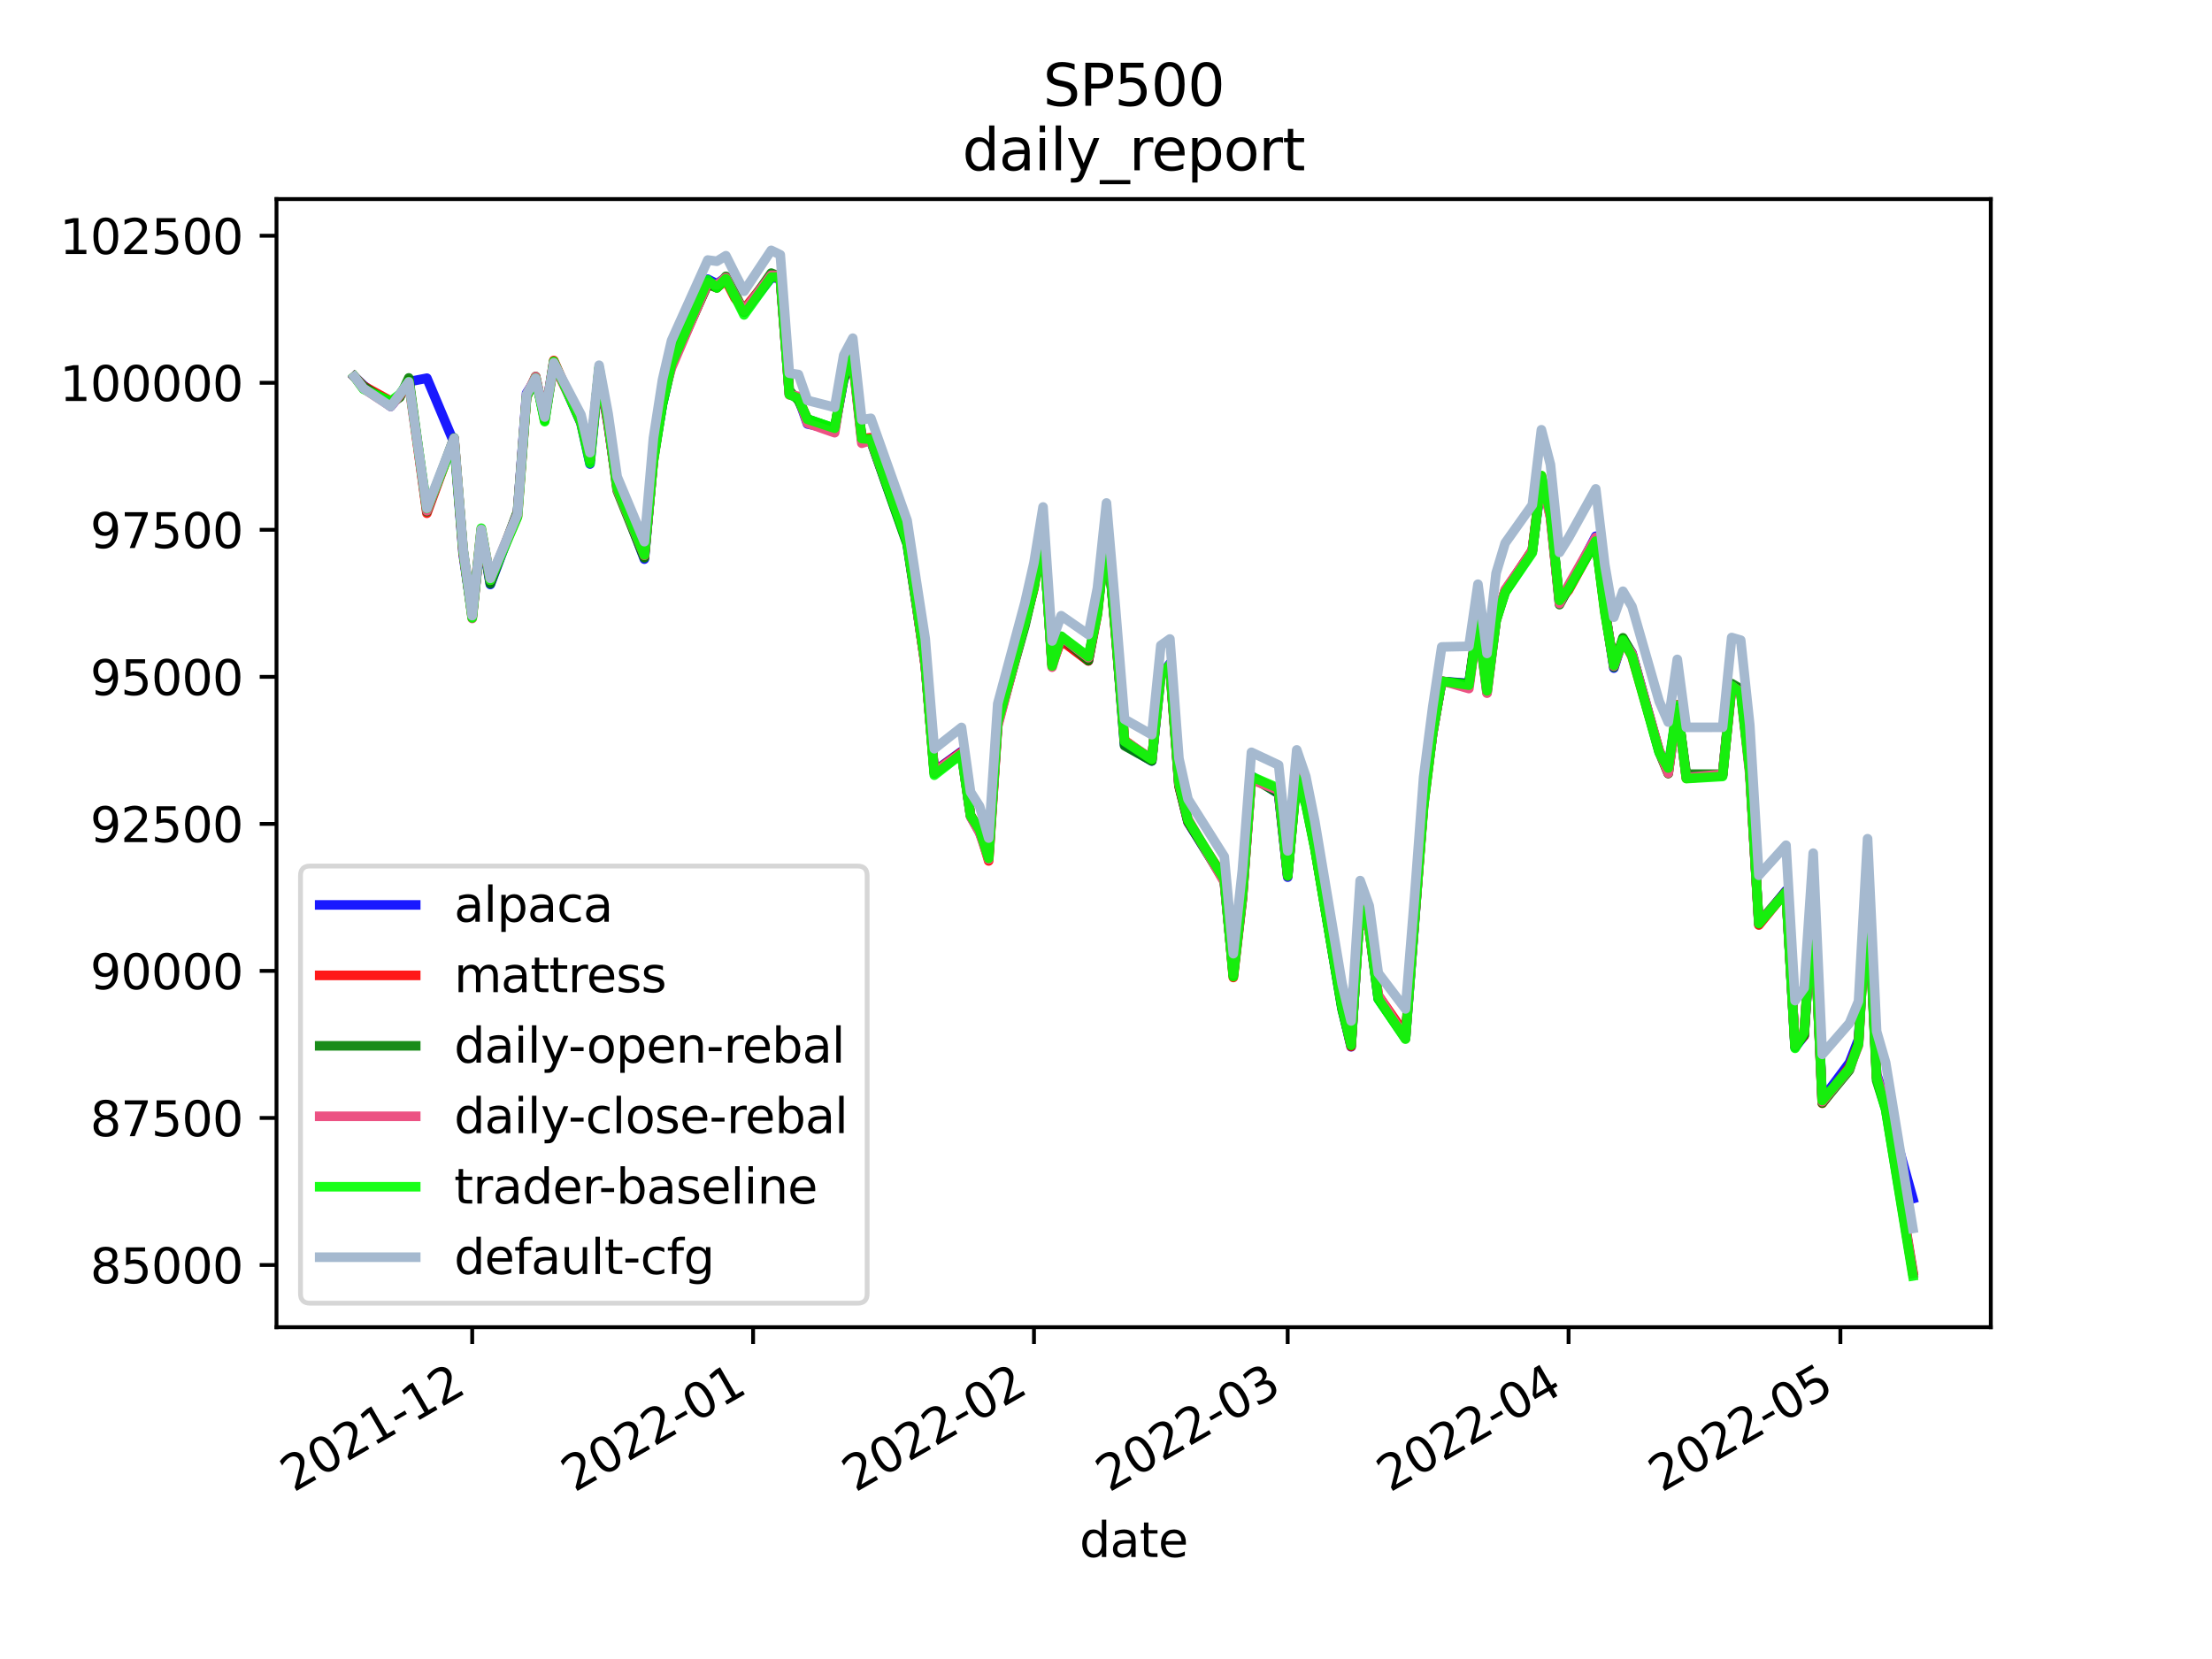 <?xml version="1.0" encoding="utf-8" standalone="no"?>
<!DOCTYPE svg PUBLIC "-//W3C//DTD SVG 1.1//EN"
  "http://www.w3.org/Graphics/SVG/1.1/DTD/svg11.dtd">
<svg height="345.6pt" version="1.1" viewBox="0 0 460.8 345.6" width="460.8pt" xmlns="http://www.w3.org/2000/svg" xmlns:xlink="http://www.w3.org/1999/xlink">
 <defs>
  <style type="text/css">*{stroke-linecap:butt;stroke-linejoin:round;}</style>
 </defs>
 <g id="figure_1">
  <g id="patch_1">
   <path d="M 0 345.6 
L 460.8 345.6 
L 460.8 0 
L 0 0 
z
" style="fill:#ffffff;"/>
  </g>
  <g id="axes_1">
   <g id="patch_2">
    <path d="M 57.6 276.48 
L 414.72 276.48 
L 414.72 41.472 
L 57.6 41.472 
z
" style="fill:#ffffff;"/>
   </g>
   <g id="matplotlib.axis_1">
    <g id="xtick_1">
     <g id="line2d_1">
      <defs>
       <path d="M 0 0 
L 0 3.5 
" id="mf5e40f531c" style="stroke:#000000;stroke-width:0.8;"/>
      </defs>
      <g>
       <use style="stroke:#000000;stroke-width:0.8;" x="98.371" xlink:href="#mf5e40f531c" y="276.48"/>
      </g>
     </g>
     <g id="text_1">
      <!-- 2021-12 -->
      <g transform="translate(61.146 310.952)rotate(-30)scale(0.1 -0.1)">
       <defs>
        <path d="M 1228 531 
L 3431 531 
L 3431 0 
L 469 0 
L 469 531 
Q 828 903 1448 1529 
Q 2069 2156 2228 2338 
Q 2531 2678 2651 2914 
Q 2772 3150 2772 3378 
Q 2772 3750 2511 3984 
Q 2250 4219 1831 4219 
Q 1534 4219 1204 4116 
Q 875 4013 500 3803 
L 500 4441 
Q 881 4594 1212 4672 
Q 1544 4750 1819 4750 
Q 2544 4750 2975 4387 
Q 3406 4025 3406 3419 
Q 3406 3131 3298 2873 
Q 3191 2616 2906 2266 
Q 2828 2175 2409 1742 
Q 1991 1309 1228 531 
z
" id="DejaVuSans-32" transform="scale(0.016)"/>
        <path d="M 2034 4250 
Q 1547 4250 1301 3770 
Q 1056 3291 1056 2328 
Q 1056 1369 1301 889 
Q 1547 409 2034 409 
Q 2525 409 2770 889 
Q 3016 1369 3016 2328 
Q 3016 3291 2770 3770 
Q 2525 4250 2034 4250 
z
M 2034 4750 
Q 2819 4750 3233 4129 
Q 3647 3509 3647 2328 
Q 3647 1150 3233 529 
Q 2819 -91 2034 -91 
Q 1250 -91 836 529 
Q 422 1150 422 2328 
Q 422 3509 836 4129 
Q 1250 4750 2034 4750 
z
" id="DejaVuSans-30" transform="scale(0.016)"/>
        <path d="M 794 531 
L 1825 531 
L 1825 4091 
L 703 3866 
L 703 4441 
L 1819 4666 
L 2450 4666 
L 2450 531 
L 3481 531 
L 3481 0 
L 794 0 
L 794 531 
z
" id="DejaVuSans-31" transform="scale(0.016)"/>
        <path d="M 313 2009 
L 1997 2009 
L 1997 1497 
L 313 1497 
L 313 2009 
z
" id="DejaVuSans-2d" transform="scale(0.016)"/>
       </defs>
       <use xlink:href="#DejaVuSans-32"/>
       <use x="63.623" xlink:href="#DejaVuSans-30"/>
       <use x="127.246" xlink:href="#DejaVuSans-32"/>
       <use x="190.869" xlink:href="#DejaVuSans-31"/>
       <use x="254.492" xlink:href="#DejaVuSans-2d"/>
       <use x="290.576" xlink:href="#DejaVuSans-31"/>
       <use x="354.199" xlink:href="#DejaVuSans-32"/>
      </g>
     </g>
    </g>
    <g id="xtick_2">
     <g id="line2d_2">
      <g>
       <use style="stroke:#000000;stroke-width:0.8;" x="156.884" xlink:href="#mf5e40f531c" y="276.48"/>
      </g>
     </g>
     <g id="text_2">
      <!-- 2022-01 -->
      <g transform="translate(119.659 310.952)rotate(-30)scale(0.1 -0.1)">
       <use xlink:href="#DejaVuSans-32"/>
       <use x="63.623" xlink:href="#DejaVuSans-30"/>
       <use x="127.246" xlink:href="#DejaVuSans-32"/>
       <use x="190.869" xlink:href="#DejaVuSans-32"/>
       <use x="254.492" xlink:href="#DejaVuSans-2d"/>
       <use x="290.576" xlink:href="#DejaVuSans-30"/>
       <use x="354.199" xlink:href="#DejaVuSans-31"/>
      </g>
     </g>
    </g>
    <g id="xtick_3">
     <g id="line2d_3">
      <g>
       <use style="stroke:#000000;stroke-width:0.8;" x="215.397" xlink:href="#mf5e40f531c" y="276.48"/>
      </g>
     </g>
     <g id="text_3">
      <!-- 2022-02 -->
      <g transform="translate(178.172 310.952)rotate(-30)scale(0.1 -0.1)">
       <use xlink:href="#DejaVuSans-32"/>
       <use x="63.623" xlink:href="#DejaVuSans-30"/>
       <use x="127.246" xlink:href="#DejaVuSans-32"/>
       <use x="190.869" xlink:href="#DejaVuSans-32"/>
       <use x="254.492" xlink:href="#DejaVuSans-2d"/>
       <use x="290.576" xlink:href="#DejaVuSans-30"/>
       <use x="354.199" xlink:href="#DejaVuSans-32"/>
      </g>
     </g>
    </g>
    <g id="xtick_4">
     <g id="line2d_4">
      <g>
       <use style="stroke:#000000;stroke-width:0.8;" x="268.248" xlink:href="#mf5e40f531c" y="276.48"/>
      </g>
     </g>
     <g id="text_4">
      <!-- 2022-03 -->
      <g transform="translate(231.023 310.952)rotate(-30)scale(0.1 -0.1)">
       <defs>
        <path d="M 2597 2516 
Q 3050 2419 3304 2112 
Q 3559 1806 3559 1356 
Q 3559 666 3084 287 
Q 2609 -91 1734 -91 
Q 1441 -91 1130 -33 
Q 819 25 488 141 
L 488 750 
Q 750 597 1062 519 
Q 1375 441 1716 441 
Q 2309 441 2620 675 
Q 2931 909 2931 1356 
Q 2931 1769 2642 2001 
Q 2353 2234 1838 2234 
L 1294 2234 
L 1294 2753 
L 1863 2753 
Q 2328 2753 2575 2939 
Q 2822 3125 2822 3475 
Q 2822 3834 2567 4026 
Q 2313 4219 1838 4219 
Q 1578 4219 1281 4162 
Q 984 4106 628 3988 
L 628 4550 
Q 988 4650 1302 4700 
Q 1616 4750 1894 4750 
Q 2613 4750 3031 4423 
Q 3450 4097 3450 3541 
Q 3450 3153 3228 2886 
Q 3006 2619 2597 2516 
z
" id="DejaVuSans-33" transform="scale(0.016)"/>
       </defs>
       <use xlink:href="#DejaVuSans-32"/>
       <use x="63.623" xlink:href="#DejaVuSans-30"/>
       <use x="127.246" xlink:href="#DejaVuSans-32"/>
       <use x="190.869" xlink:href="#DejaVuSans-32"/>
       <use x="254.492" xlink:href="#DejaVuSans-2d"/>
       <use x="290.576" xlink:href="#DejaVuSans-30"/>
       <use x="354.199" xlink:href="#DejaVuSans-33"/>
      </g>
     </g>
    </g>
    <g id="xtick_5">
     <g id="line2d_5">
      <g>
       <use style="stroke:#000000;stroke-width:0.8;" x="326.761" xlink:href="#mf5e40f531c" y="276.48"/>
      </g>
     </g>
     <g id="text_5">
      <!-- 2022-04 -->
      <g transform="translate(289.536 310.952)rotate(-30)scale(0.1 -0.1)">
       <defs>
        <path d="M 2419 4116 
L 825 1625 
L 2419 1625 
L 2419 4116 
z
M 2253 4666 
L 3047 4666 
L 3047 1625 
L 3713 1625 
L 3713 1100 
L 3047 1100 
L 3047 0 
L 2419 0 
L 2419 1100 
L 313 1100 
L 313 1709 
L 2253 4666 
z
" id="DejaVuSans-34" transform="scale(0.016)"/>
       </defs>
       <use xlink:href="#DejaVuSans-32"/>
       <use x="63.623" xlink:href="#DejaVuSans-30"/>
       <use x="127.246" xlink:href="#DejaVuSans-32"/>
       <use x="190.869" xlink:href="#DejaVuSans-32"/>
       <use x="254.492" xlink:href="#DejaVuSans-2d"/>
       <use x="290.576" xlink:href="#DejaVuSans-30"/>
       <use x="354.199" xlink:href="#DejaVuSans-34"/>
      </g>
     </g>
    </g>
    <g id="xtick_6">
     <g id="line2d_6">
      <g>
       <use style="stroke:#000000;stroke-width:0.8;" x="383.387" xlink:href="#mf5e40f531c" y="276.48"/>
      </g>
     </g>
     <g id="text_6">
      <!-- 2022-05 -->
      <g transform="translate(346.162 310.952)rotate(-30)scale(0.1 -0.1)">
       <defs>
        <path d="M 691 4666 
L 3169 4666 
L 3169 4134 
L 1269 4134 
L 1269 2991 
Q 1406 3038 1543 3061 
Q 1681 3084 1819 3084 
Q 2600 3084 3056 2656 
Q 3513 2228 3513 1497 
Q 3513 744 3044 326 
Q 2575 -91 1722 -91 
Q 1428 -91 1123 -41 
Q 819 9 494 109 
L 494 744 
Q 775 591 1075 516 
Q 1375 441 1709 441 
Q 2250 441 2565 725 
Q 2881 1009 2881 1497 
Q 2881 1984 2565 2268 
Q 2250 2553 1709 2553 
Q 1456 2553 1204 2497 
Q 953 2441 691 2322 
L 691 4666 
z
" id="DejaVuSans-35" transform="scale(0.016)"/>
       </defs>
       <use xlink:href="#DejaVuSans-32"/>
       <use x="63.623" xlink:href="#DejaVuSans-30"/>
       <use x="127.246" xlink:href="#DejaVuSans-32"/>
       <use x="190.869" xlink:href="#DejaVuSans-32"/>
       <use x="254.492" xlink:href="#DejaVuSans-2d"/>
       <use x="290.576" xlink:href="#DejaVuSans-30"/>
       <use x="354.199" xlink:href="#DejaVuSans-35"/>
      </g>
     </g>
    </g>
    <g id="text_7">
     <!-- date -->
     <g transform="translate(224.885 324.351)scale(0.1 -0.1)">
      <defs>
       <path d="M 2906 2969 
L 2906 4863 
L 3481 4863 
L 3481 0 
L 2906 0 
L 2906 525 
Q 2725 213 2448 61 
Q 2172 -91 1784 -91 
Q 1150 -91 751 415 
Q 353 922 353 1747 
Q 353 2572 751 3078 
Q 1150 3584 1784 3584 
Q 2172 3584 2448 3432 
Q 2725 3281 2906 2969 
z
M 947 1747 
Q 947 1113 1208 752 
Q 1469 391 1925 391 
Q 2381 391 2643 752 
Q 2906 1113 2906 1747 
Q 2906 2381 2643 2742 
Q 2381 3103 1925 3103 
Q 1469 3103 1208 2742 
Q 947 2381 947 1747 
z
" id="DejaVuSans-64" transform="scale(0.016)"/>
       <path d="M 2194 1759 
Q 1497 1759 1228 1600 
Q 959 1441 959 1056 
Q 959 750 1161 570 
Q 1363 391 1709 391 
Q 2188 391 2477 730 
Q 2766 1069 2766 1631 
L 2766 1759 
L 2194 1759 
z
M 3341 1997 
L 3341 0 
L 2766 0 
L 2766 531 
Q 2569 213 2275 61 
Q 1981 -91 1556 -91 
Q 1019 -91 701 211 
Q 384 513 384 1019 
Q 384 1609 779 1909 
Q 1175 2209 1959 2209 
L 2766 2209 
L 2766 2266 
Q 2766 2663 2505 2880 
Q 2244 3097 1772 3097 
Q 1472 3097 1187 3025 
Q 903 2953 641 2809 
L 641 3341 
Q 956 3463 1253 3523 
Q 1550 3584 1831 3584 
Q 2591 3584 2966 3190 
Q 3341 2797 3341 1997 
z
" id="DejaVuSans-61" transform="scale(0.016)"/>
       <path d="M 1172 4494 
L 1172 3500 
L 2356 3500 
L 2356 3053 
L 1172 3053 
L 1172 1153 
Q 1172 725 1289 603 
Q 1406 481 1766 481 
L 2356 481 
L 2356 0 
L 1766 0 
Q 1100 0 847 248 
Q 594 497 594 1153 
L 594 3053 
L 172 3053 
L 172 3500 
L 594 3500 
L 594 4494 
L 1172 4494 
z
" id="DejaVuSans-74" transform="scale(0.016)"/>
       <path d="M 3597 1894 
L 3597 1613 
L 953 1613 
Q 991 1019 1311 708 
Q 1631 397 2203 397 
Q 2534 397 2845 478 
Q 3156 559 3463 722 
L 3463 178 
Q 3153 47 2828 -22 
Q 2503 -91 2169 -91 
Q 1331 -91 842 396 
Q 353 884 353 1716 
Q 353 2575 817 3079 
Q 1281 3584 2069 3584 
Q 2775 3584 3186 3129 
Q 3597 2675 3597 1894 
z
M 3022 2063 
Q 3016 2534 2758 2815 
Q 2500 3097 2075 3097 
Q 1594 3097 1305 2825 
Q 1016 2553 972 2059 
L 3022 2063 
z
" id="DejaVuSans-65" transform="scale(0.016)"/>
      </defs>
      <use xlink:href="#DejaVuSans-64"/>
      <use x="63.477" xlink:href="#DejaVuSans-61"/>
      <use x="124.756" xlink:href="#DejaVuSans-74"/>
      <use x="163.965" xlink:href="#DejaVuSans-65"/>
     </g>
    </g>
   </g>
   <g id="matplotlib.axis_2">
    <g id="ytick_1">
     <g id="line2d_7">
      <defs>
       <path d="M 0 0 
L -3.5 0 
" id="m52c54b0ad9" style="stroke:#000000;stroke-width:0.8;"/>
      </defs>
      <g>
       <use style="stroke:#000000;stroke-width:0.8;" x="57.6" xlink:href="#m52c54b0ad9" y="263.52"/>
      </g>
     </g>
     <g id="text_8">
      <!-- 85000 -->
      <g transform="translate(18.788 267.319)scale(0.1 -0.1)">
       <defs>
        <path d="M 2034 2216 
Q 1584 2216 1326 1975 
Q 1069 1734 1069 1313 
Q 1069 891 1326 650 
Q 1584 409 2034 409 
Q 2484 409 2743 651 
Q 3003 894 3003 1313 
Q 3003 1734 2745 1975 
Q 2488 2216 2034 2216 
z
M 1403 2484 
Q 997 2584 770 2862 
Q 544 3141 544 3541 
Q 544 4100 942 4425 
Q 1341 4750 2034 4750 
Q 2731 4750 3128 4425 
Q 3525 4100 3525 3541 
Q 3525 3141 3298 2862 
Q 3072 2584 2669 2484 
Q 3125 2378 3379 2068 
Q 3634 1759 3634 1313 
Q 3634 634 3220 271 
Q 2806 -91 2034 -91 
Q 1263 -91 848 271 
Q 434 634 434 1313 
Q 434 1759 690 2068 
Q 947 2378 1403 2484 
z
M 1172 3481 
Q 1172 3119 1398 2916 
Q 1625 2713 2034 2713 
Q 2441 2713 2670 2916 
Q 2900 3119 2900 3481 
Q 2900 3844 2670 4047 
Q 2441 4250 2034 4250 
Q 1625 4250 1398 4047 
Q 1172 3844 1172 3481 
z
" id="DejaVuSans-38" transform="scale(0.016)"/>
       </defs>
       <use xlink:href="#DejaVuSans-38"/>
       <use x="63.623" xlink:href="#DejaVuSans-35"/>
       <use x="127.246" xlink:href="#DejaVuSans-30"/>
       <use x="190.869" xlink:href="#DejaVuSans-30"/>
       <use x="254.492" xlink:href="#DejaVuSans-30"/>
      </g>
     </g>
    </g>
    <g id="ytick_2">
     <g id="line2d_8">
      <g>
       <use style="stroke:#000000;stroke-width:0.8;" x="57.6" xlink:href="#m52c54b0ad9" y="232.89"/>
      </g>
     </g>
     <g id="text_9">
      <!-- 87500 -->
      <g transform="translate(18.788 236.689)scale(0.1 -0.1)">
       <defs>
        <path d="M 525 4666 
L 3525 4666 
L 3525 4397 
L 1831 0 
L 1172 0 
L 2766 4134 
L 525 4134 
L 525 4666 
z
" id="DejaVuSans-37" transform="scale(0.016)"/>
       </defs>
       <use xlink:href="#DejaVuSans-38"/>
       <use x="63.623" xlink:href="#DejaVuSans-37"/>
       <use x="127.246" xlink:href="#DejaVuSans-35"/>
       <use x="190.869" xlink:href="#DejaVuSans-30"/>
       <use x="254.492" xlink:href="#DejaVuSans-30"/>
      </g>
     </g>
    </g>
    <g id="ytick_3">
     <g id="line2d_9">
      <g>
       <use style="stroke:#000000;stroke-width:0.8;" x="57.6" xlink:href="#m52c54b0ad9" y="202.259"/>
      </g>
     </g>
     <g id="text_10">
      <!-- 90000 -->
      <g transform="translate(18.788 206.059)scale(0.1 -0.1)">
       <defs>
        <path d="M 703 97 
L 703 672 
Q 941 559 1184 500 
Q 1428 441 1663 441 
Q 2288 441 2617 861 
Q 2947 1281 2994 2138 
Q 2813 1869 2534 1725 
Q 2256 1581 1919 1581 
Q 1219 1581 811 2004 
Q 403 2428 403 3163 
Q 403 3881 828 4315 
Q 1253 4750 1959 4750 
Q 2769 4750 3195 4129 
Q 3622 3509 3622 2328 
Q 3622 1225 3098 567 
Q 2575 -91 1691 -91 
Q 1453 -91 1209 -44 
Q 966 3 703 97 
z
M 1959 2075 
Q 2384 2075 2632 2365 
Q 2881 2656 2881 3163 
Q 2881 3666 2632 3958 
Q 2384 4250 1959 4250 
Q 1534 4250 1286 3958 
Q 1038 3666 1038 3163 
Q 1038 2656 1286 2365 
Q 1534 2075 1959 2075 
z
" id="DejaVuSans-39" transform="scale(0.016)"/>
       </defs>
       <use xlink:href="#DejaVuSans-39"/>
       <use x="63.623" xlink:href="#DejaVuSans-30"/>
       <use x="127.246" xlink:href="#DejaVuSans-30"/>
       <use x="190.869" xlink:href="#DejaVuSans-30"/>
       <use x="254.492" xlink:href="#DejaVuSans-30"/>
      </g>
     </g>
    </g>
    <g id="ytick_4">
     <g id="line2d_10">
      <g>
       <use style="stroke:#000000;stroke-width:0.8;" x="57.6" xlink:href="#m52c54b0ad9" y="171.629"/>
      </g>
     </g>
     <g id="text_11">
      <!-- 92500 -->
      <g transform="translate(18.788 175.428)scale(0.1 -0.1)">
       <use xlink:href="#DejaVuSans-39"/>
       <use x="63.623" xlink:href="#DejaVuSans-32"/>
       <use x="127.246" xlink:href="#DejaVuSans-35"/>
       <use x="190.869" xlink:href="#DejaVuSans-30"/>
       <use x="254.492" xlink:href="#DejaVuSans-30"/>
      </g>
     </g>
    </g>
    <g id="ytick_5">
     <g id="line2d_11">
      <g>
       <use style="stroke:#000000;stroke-width:0.8;" x="57.6" xlink:href="#m52c54b0ad9" y="140.999"/>
      </g>
     </g>
     <g id="text_12">
      <!-- 95000 -->
      <g transform="translate(18.788 144.798)scale(0.1 -0.1)">
       <use xlink:href="#DejaVuSans-39"/>
       <use x="63.623" xlink:href="#DejaVuSans-35"/>
       <use x="127.246" xlink:href="#DejaVuSans-30"/>
       <use x="190.869" xlink:href="#DejaVuSans-30"/>
       <use x="254.492" xlink:href="#DejaVuSans-30"/>
      </g>
     </g>
    </g>
    <g id="ytick_6">
     <g id="line2d_12">
      <g>
       <use style="stroke:#000000;stroke-width:0.8;" x="57.6" xlink:href="#m52c54b0ad9" y="110.368"/>
      </g>
     </g>
     <g id="text_13">
      <!-- 97500 -->
      <g transform="translate(18.788 114.167)scale(0.1 -0.1)">
       <use xlink:href="#DejaVuSans-39"/>
       <use x="63.623" xlink:href="#DejaVuSans-37"/>
       <use x="127.246" xlink:href="#DejaVuSans-35"/>
       <use x="190.869" xlink:href="#DejaVuSans-30"/>
       <use x="254.492" xlink:href="#DejaVuSans-30"/>
      </g>
     </g>
    </g>
    <g id="ytick_7">
     <g id="line2d_13">
      <g>
       <use style="stroke:#000000;stroke-width:0.8;" x="57.6" xlink:href="#m52c54b0ad9" y="79.738"/>
      </g>
     </g>
     <g id="text_14">
      <!-- 100000 -->
      <g transform="translate(12.425 83.537)scale(0.1 -0.1)">
       <use xlink:href="#DejaVuSans-31"/>
       <use x="63.623" xlink:href="#DejaVuSans-30"/>
       <use x="127.246" xlink:href="#DejaVuSans-30"/>
       <use x="190.869" xlink:href="#DejaVuSans-30"/>
       <use x="254.492" xlink:href="#DejaVuSans-30"/>
       <use x="318.115" xlink:href="#DejaVuSans-30"/>
      </g>
     </g>
    </g>
    <g id="ytick_8">
     <g id="line2d_14">
      <g>
       <use style="stroke:#000000;stroke-width:0.8;" x="57.6" xlink:href="#m52c54b0ad9" y="49.107"/>
      </g>
     </g>
     <g id="text_15">
      <!-- 102500 -->
      <g transform="translate(12.425 52.907)scale(0.1 -0.1)">
       <use xlink:href="#DejaVuSans-31"/>
       <use x="63.623" xlink:href="#DejaVuSans-30"/>
       <use x="127.246" xlink:href="#DejaVuSans-32"/>
       <use x="190.869" xlink:href="#DejaVuSans-35"/>
       <use x="254.492" xlink:href="#DejaVuSans-30"/>
       <use x="318.115" xlink:href="#DejaVuSans-30"/>
      </g>
     </g>
    </g>
   </g>
   <g id="line2d_15">
    <path clip-path="url(#p570ea734fb)" d="M 73.833 78.472 
L 75.72 80.273 
L 81.383 84.662 
L 83.27 82.343 
L 85.158 79.514 
L 88.933 78.784 
L 94.596 92.255 
L 96.483 115.437 
L 98.371 128.313 
L 100.258 111.018 
L 102.146 121.752 
L 107.808 106.754 
L 109.696 81.926 
L 111.583 78.958 
L 113.471 86.983 
L 115.358 75.339 
L 121.021 88.122 
L 122.908 96.657 
L 124.796 77.346 
L 126.683 88.468 
L 128.571 101.45 
L 134.234 116.478 
L 136.121 95.667 
L 138.009 84.151 
L 139.896 75.854 
L 147.446 58.161 
L 149.334 59.127 
L 151.221 57.794 
L 153.109 61.636 
L 154.996 64.997 
L 160.659 57.868 
L 162.546 57.951 
L 164.434 82.08 
L 166.322 82.947 
L 168.209 88.312 
L 173.872 89.49 
L 175.759 78.951 
L 177.647 74.374 
L 179.534 91.528 
L 181.422 91.832 
L 188.972 113.095 
L 190.859 125.575 
L 192.747 138.436 
L 194.634 160.649 
L 200.297 156.553 
L 202.185 169.999 
L 204.072 173.371 
L 205.96 178.233 
L 207.847 150.565 
L 213.51 129.884 
L 215.397 121.973 
L 217.285 111.085 
L 219.172 138.364 
L 221.06 133.097 
L 226.722 137.637 
L 228.61 127.148 
L 230.497 110.767 
L 232.385 131.461 
L 234.272 155.18 
L 239.935 158.525 
L 241.823 140.806 
L 243.71 138.23 
L 245.598 163.429 
L 247.485 171.311 
L 255.035 183.319 
L 256.923 202.866 
L 258.81 186.351 
L 260.698 161.651 
L 266.36 165.347 
L 268.248 182.726 
L 270.135 160.976 
L 272.023 166.588 
L 273.911 176.414 
L 279.573 210.026 
L 281.461 218.066 
L 283.348 188.861 
L 285.236 193.32 
L 287.123 208.021 
L 292.786 216.269 
L 294.673 192.169 
L 296.561 167.108 
L 298.448 152.757 
L 300.336 141.93 
L 305.998 142.381 
L 307.886 129.464 
L 309.774 143.629 
L 311.661 129.219 
L 313.549 123.062 
L 319.211 114.731 
L 321.099 100.123 
L 322.986 106.806 
L 324.874 125.65 
L 326.761 122.546 
L 332.424 111.712 
L 334.311 126.848 
L 336.199 139.176 
L 338.086 133.198 
L 339.974 136.011 
L 345.637 156.501 
L 347.524 160.143 
L 349.412 147.403 
L 351.299 161.922 
L 358.849 161.461 
L 360.737 142.776 
L 362.624 143.817 
L 364.512 160.413 
L 366.399 192.491 
L 372.062 185.536 
L 373.949 218.159 
L 375.837 215.793 
L 377.724 187.656 
L 379.612 228.982 
L 385.275 221.385 
L 387.162 216.525 
L 389.05 184.116 
L 390.937 223.797 
L 392.825 229.326 
L 398.487 249.694 
" style="fill:none;stroke:#0000ff;stroke-linecap:square;stroke-opacity:0.9;stroke-width:2;"/>
   </g>
   <g id="line2d_16">
    <path clip-path="url(#p570ea734fb)" d="M 73.833 78.472 
L 75.72 80.405 
L 81.383 83.52 
L 83.27 82.642 
L 85.158 79.25 
L 88.933 106.918 
L 94.596 91.368 
L 96.483 115.114 
L 98.371 127.974 
L 100.258 110.249 
L 102.146 120.686 
L 107.808 107.513 
L 109.696 82.721 
L 111.583 78.58 
L 113.471 87.396 
L 115.358 75.097 
L 121.021 87.979 
L 122.908 95.842 
L 124.796 77.145 
L 126.683 88.431 
L 128.571 101.594 
L 134.234 115.984 
L 136.121 95.983 
L 138.009 83.311 
L 139.896 75.874 
L 147.446 59.157 
L 149.334 59.932 
L 151.221 58.406 
L 153.109 62.106 
L 154.996 64.397 
L 160.659 57.379 
L 162.546 58.039 
L 164.434 81.997 
L 166.322 82.884 
L 168.209 87.424 
L 173.872 89.459 
L 175.759 78.117 
L 177.647 74.486 
L 179.534 91.364 
L 181.422 91.183 
L 188.972 112.73 
L 190.859 125.413 
L 192.747 138.653 
L 194.634 160.773 
L 200.297 156.677 
L 202.185 169.826 
L 204.072 172.893 
L 205.96 179.343 
L 207.847 150.952 
L 213.51 129.794 
L 215.397 122.558 
L 217.285 110.886 
L 219.172 138.433 
L 221.06 133.437 
L 226.722 137.688 
L 228.61 127.959 
L 230.497 109.951 
L 232.385 132.1 
L 234.272 154.214 
L 239.935 158.345 
L 241.823 139.992 
L 243.71 138.8 
L 245.598 163.69 
L 247.485 171.211 
L 255.035 182.902 
L 256.923 203.624 
L 258.81 187.264 
L 260.698 161.858 
L 266.36 164.603 
L 268.248 182.463 
L 270.135 161.976 
L 272.023 166.676 
L 273.911 176.601 
L 279.573 209.662 
L 281.461 218.004 
L 283.348 188.649 
L 285.236 193.607 
L 287.123 207.369 
L 292.786 215.515 
L 294.673 191.968 
L 296.561 167.773 
L 298.448 152.789 
L 300.336 141.944 
L 305.998 142.724 
L 307.886 129.091 
L 309.774 143.476 
L 311.661 129.194 
L 313.549 123.052 
L 319.211 114.571 
L 321.099 99.135 
L 322.986 107.674 
L 324.874 125.176 
L 326.761 122.945 
L 332.424 112.63 
L 334.311 127.196 
L 336.199 138.574 
L 338.086 133.142 
L 339.974 136.745 
L 345.637 156.36 
L 347.524 161.11 
L 349.412 146.786 
L 351.299 162.145 
L 358.849 161.47 
L 360.737 143.353 
L 362.624 143.86 
L 364.512 160.448 
L 366.399 192.7 
L 372.062 185.752 
L 373.949 217.773 
L 375.837 215.742 
L 377.724 187.453 
L 379.612 229.839 
L 385.275 222.235 
L 387.162 217.296 
L 389.05 184.938 
L 390.937 224.419 
L 392.825 230.275 
L 398.487 264.765 
" style="fill:none;stroke:#ff0000;stroke-linecap:square;stroke-opacity:0.9;stroke-width:2;"/>
   </g>
   <g id="line2d_17">
    <path clip-path="url(#p570ea734fb)" d="M 73.833 78.472 
L 75.72 80.518 
L 81.383 84.133 
L 83.27 82.783 
L 85.158 78.73 
L 88.933 106.544 
L 94.596 91.222 
L 96.483 114.669 
L 98.371 128.559 
L 100.258 110.594 
L 102.146 121.579 
L 107.808 106.567 
L 109.696 82.716 
L 111.583 78.421 
L 113.471 87.609 
L 115.358 75.813 
L 121.021 87.11 
L 122.908 95.798 
L 124.796 76.748 
L 126.683 87.919 
L 128.571 102.205 
L 134.234 116.209 
L 136.121 95.551 
L 138.009 84.19 
L 139.896 76.112 
L 147.446 59.181 
L 149.334 59.954 
L 151.221 57.566 
L 153.109 61.131 
L 154.996 65.009 
L 160.659 56.895 
L 162.546 57.657 
L 164.434 81.359 
L 166.322 83.411 
L 168.209 87.28 
L 173.872 89.28 
L 175.759 78.983 
L 177.647 74.895 
L 179.534 91.742 
L 181.422 91.845 
L 188.972 113.367 
L 190.859 125.684 
L 192.747 138.471 
L 194.634 161.089 
L 200.297 156.937 
L 202.185 169.908 
L 204.072 173.173 
L 205.96 178.296 
L 207.847 150.604 
L 213.51 130.345 
L 215.397 122.201 
L 217.285 111.358 
L 219.172 138.254 
L 221.06 132.577 
L 226.722 137.601 
L 228.61 127.486 
L 230.497 110.848 
L 232.385 131.658 
L 234.272 155.356 
L 239.935 158.502 
L 241.823 140.044 
L 243.71 139.016 
L 245.598 163.662 
L 247.485 171.127 
L 255.035 183.564 
L 256.923 203.187 
L 258.81 187.209 
L 260.698 161.905 
L 266.36 165.304 
L 268.248 182.354 
L 270.135 161.964 
L 272.023 167.491 
L 273.911 176.615 
L 279.573 210.251 
L 281.461 217.687 
L 283.348 188.992 
L 285.236 193.753 
L 287.123 208.086 
L 292.786 216.278 
L 294.673 191.515 
L 296.561 167.429 
L 298.448 152.606 
L 300.336 141.965 
L 305.998 142.457 
L 307.886 128.809 
L 309.774 144.281 
L 311.661 129.068 
L 313.549 123.351 
L 319.211 114.741 
L 321.099 99.782 
L 322.986 106.994 
L 324.874 125.954 
L 326.761 122.445 
L 332.424 112.779 
L 334.311 126.852 
L 336.199 138.982 
L 338.086 132.867 
L 339.974 136.146 
L 345.637 156.67 
L 347.524 161.151 
L 349.412 147.472 
L 351.299 161.276 
L 358.849 161.27 
L 360.737 142.405 
L 362.624 143.496 
L 364.512 160.503 
L 366.399 192.196 
L 372.062 185.733 
L 373.949 218.032 
L 375.837 215.594 
L 377.724 187.552 
L 379.612 229.783 
L 385.275 222.928 
L 387.162 217.173 
L 389.05 185.322 
L 390.937 225.093 
L 392.825 231.081 
L 398.487 265.221 
" style="fill:none;stroke:#008000;stroke-linecap:square;stroke-opacity:0.9;stroke-width:2;"/>
   </g>
   <g id="line2d_18">
    <path clip-path="url(#p570ea734fb)" d="M 73.833 78.472 
L 75.72 80.938 
L 81.383 84.64 
L 83.27 82.348 
L 85.158 79.882 
L 88.933 106.4 
L 94.596 91.506 
L 96.483 114.578 
L 98.371 128.843 
L 100.258 110.869 
L 102.146 120.861 
L 107.808 106.964 
L 109.696 82.253 
L 111.583 78.458 
L 113.471 86.968 
L 115.358 76.041 
L 121.021 87.404 
L 122.908 95.642 
L 124.796 76.918 
L 126.683 88.008 
L 128.571 101.899 
L 134.234 115.683 
L 136.121 95.944 
L 138.009 83.072 
L 139.896 76.598 
L 147.446 58.896 
L 149.334 59.356 
L 151.221 57.821 
L 153.109 61.689 
L 154.996 64.805 
L 160.659 57.345 
L 162.546 57.428 
L 164.434 82.268 
L 166.322 82.561 
L 168.209 88.173 
L 173.872 90.142 
L 175.759 77.992 
L 177.647 75.03 
L 179.534 92.332 
L 181.422 91.735 
L 188.972 112.428 
L 190.859 125.455 
L 192.747 138.762 
L 194.634 160.858 
L 200.297 156.854 
L 202.185 170.121 
L 204.072 173.461 
L 205.96 179.01 
L 207.847 151.296 
L 213.51 129.676 
L 215.397 122.085 
L 217.285 110.385 
L 219.172 138.984 
L 221.06 132.644 
L 226.722 136.998 
L 228.61 127.708 
L 230.497 109.823 
L 232.385 130.96 
L 234.272 154.338 
L 239.935 158.088 
L 241.823 140.762 
L 243.71 138.52 
L 245.598 163.21 
L 247.485 170.632 
L 255.035 183.763 
L 256.923 202.881 
L 258.81 186.913 
L 260.698 162.384 
L 266.36 164.641 
L 268.248 182.186 
L 270.135 161.114 
L 272.023 167.081 
L 273.911 176.601 
L 279.573 209.317 
L 281.461 217.593 
L 283.348 188.644 
L 285.236 193.836 
L 287.123 207.316 
L 292.786 216.369 
L 294.673 191.665 
L 296.561 167.892 
L 298.448 152.756 
L 300.336 141.817 
L 305.998 143.44 
L 307.886 129.555 
L 309.774 144.401 
L 311.661 129.34 
L 313.549 122.863 
L 319.211 114.732 
L 321.099 99.673 
L 322.986 107.789 
L 324.874 125.718 
L 326.761 121.911 
L 332.424 111.957 
L 334.311 127.233 
L 336.199 138.767 
L 338.086 133.611 
L 339.974 136.139 
L 345.637 156.313 
L 347.524 161.051 
L 349.412 147.882 
L 351.299 161.994 
L 358.849 161.3 
L 360.737 142.882 
L 362.624 144.13 
L 364.512 161.357 
L 366.399 192.304 
L 372.062 185.876 
L 373.949 217.736 
L 375.837 214.882 
L 377.724 187.741 
L 379.612 229.505 
L 385.275 222.598 
L 387.162 217.76 
L 389.05 184.547 
L 390.937 224.146 
L 392.825 230.214 
L 398.487 265.231 
" style="fill:none;stroke:#ec5283;stroke-linecap:square;stroke-width:2;"/>
   </g>
   <g id="line2d_19">
    <path clip-path="url(#p570ea734fb)" d="M 73.833 78.472 
L 75.72 81.062 
L 81.383 83.599 
L 83.27 82.124 
L 85.158 79.462 
L 88.933 105.929 
L 94.596 91.925 
L 96.483 114.651 
L 98.371 128.723 
L 100.258 110.037 
L 102.146 120.87 
L 107.808 107.692 
L 109.696 82.574 
L 111.583 78.768 
L 113.471 87.841 
L 115.358 75.275 
L 121.021 88.054 
L 122.908 96.5 
L 124.796 76.584 
L 126.683 87.705 
L 128.571 101.604 
L 134.234 115.584 
L 136.121 96.111 
L 138.009 84.123 
L 139.896 75.798 
L 147.446 58.292 
L 149.334 59.968 
L 151.221 58.081 
L 153.109 61.8 
L 154.996 65.603 
L 160.659 57.74 
L 162.546 57.699 
L 164.434 82.174 
L 166.322 82.993 
L 168.209 87.342 
L 173.872 89.209 
L 175.759 78.417 
L 177.647 74.376 
L 179.534 91.362 
L 181.422 91.49 
L 188.972 112.985 
L 190.859 125.11 
L 192.747 138.129 
L 194.634 161.492 
L 200.297 157.085 
L 202.185 169.929 
L 204.072 172.808 
L 205.96 178.809 
L 207.847 150.477 
L 213.51 129.757 
L 215.397 122.28 
L 217.285 110.891 
L 219.172 138.72 
L 221.06 132.533 
L 226.722 136.78 
L 228.61 127.889 
L 230.497 110.622 
L 232.385 131.34 
L 234.272 154.467 
L 239.935 158.201 
L 241.823 140.72 
L 243.71 138.492 
L 245.598 162.967 
L 247.485 170.898 
L 255.035 183.115 
L 256.923 203.448 
L 258.81 186.425 
L 260.698 161.749 
L 266.36 164.212 
L 268.248 182.455 
L 270.135 162.163 
L 272.023 167.523 
L 273.911 176.843 
L 279.573 209.93 
L 281.461 217.764 
L 283.348 189.149 
L 285.236 193.302 
L 287.123 208.129 
L 292.786 216.473 
L 294.673 191.842 
L 296.561 168.133 
L 298.448 152.633 
L 300.336 141.902 
L 305.998 142.725 
L 307.886 129.723 
L 309.774 143.916 
L 311.661 129.389 
L 313.549 123.414 
L 319.211 115.154 
L 321.099 99.051 
L 322.986 106.943 
L 324.874 125.08 
L 326.761 122.733 
L 332.424 112.728 
L 334.311 127.604 
L 336.199 138.608 
L 338.086 133.265 
L 339.974 136.669 
L 345.637 156.764 
L 347.524 159.995 
L 349.412 146.902 
L 351.299 162.198 
L 358.849 161.757 
L 360.737 142.855 
L 362.624 144.311 
L 364.512 160.665 
L 366.399 192.406 
L 372.062 185.866 
L 373.949 218.391 
L 375.837 215.149 
L 377.724 187.665 
L 379.612 229.256 
L 385.275 222.548 
L 387.162 217.534 
L 389.05 184.778 
L 390.937 224.571 
L 392.825 231.207 
L 398.487 265.798 
" style="fill:none;stroke:#00ff00;stroke-linecap:square;stroke-opacity:0.9;stroke-width:2;"/>
   </g>
   <g id="line2d_20">
    <path clip-path="url(#p570ea734fb)" d="M 73.833 78.472 
L 75.72 80.912 
L 81.383 84.676 
L 83.27 82.137 
L 85.158 79.559 
L 88.933 105.871 
L 94.596 91.281 
L 96.483 114.317 
L 98.371 128.253 
L 100.258 110.294 
L 102.146 120.492 
L 107.808 107.1 
L 109.696 82.157 
L 111.583 78.807 
L 113.471 86.867 
L 115.358 75.573 
L 121.021 86.376 
L 122.908 94.291 
L 124.796 76.085 
L 126.683 86.172 
L 128.571 99.314 
L 134.234 112.84 
L 136.121 91.25 
L 138.009 79.121 
L 139.896 70.933 
L 147.446 54.169 
L 149.334 54.425 
L 151.221 53.267 
L 153.109 57.034 
L 154.996 60.672 
L 160.659 52.154 
L 162.546 53.074 
L 164.434 77.745 
L 166.322 78.014 
L 168.209 83.408 
L 173.872 84.851 
L 175.759 73.994 
L 177.647 70.453 
L 179.534 87.444 
L 181.422 87.143 
L 188.972 108.409 
L 190.859 120.844 
L 192.747 133.063 
L 194.634 155.985 
L 200.297 151.534 
L 202.185 164.994 
L 204.072 167.974 
L 205.96 174.588 
L 207.847 146.6 
L 213.51 125.534 
L 215.397 117.198 
L 217.285 105.614 
L 219.172 133.524 
L 221.06 128.262 
L 226.722 132.184 
L 228.61 122.5 
L 230.497 104.779 
L 232.385 126.721 
L 234.272 149.843 
L 239.935 153.047 
L 241.823 134.448 
L 243.71 133.112 
L 245.598 158.003 
L 247.485 166.487 
L 255.035 178.436 
L 256.923 198.669 
L 258.81 181.25 
L 260.698 156.716 
L 266.36 159.376 
L 268.248 177.254 
L 270.135 156.215 
L 272.023 161.722 
L 273.911 171.123 
L 279.573 204.915 
L 281.461 212.678 
L 283.348 183.446 
L 285.236 188.717 
L 287.123 202.727 
L 292.786 210.172 
L 294.673 186.964 
L 296.561 161.897 
L 298.448 147.354 
L 300.336 134.769 
L 305.998 134.643 
L 307.886 121.701 
L 309.774 136.12 
L 311.661 119.408 
L 313.549 113.138 
L 319.211 105.175 
L 321.099 89.525 
L 322.986 96.775 
L 324.874 115.075 
L 326.761 112.041 
L 332.424 101.84 
L 334.311 117.634 
L 336.199 128.575 
L 338.086 123.168 
L 339.974 126.354 
L 345.637 146.105 
L 347.524 150.42 
L 349.412 137.36 
L 351.299 151.521 
L 358.849 151.509 
L 360.737 132.803 
L 362.624 133.357 
L 364.512 151.04 
L 366.399 182.343 
L 372.062 176.075 
L 373.949 208.447 
L 375.837 205.798 
L 377.724 177.723 
L 379.612 219.642 
L 385.275 213.141 
L 387.162 208.583 
L 389.05 174.719 
L 390.937 214.844 
L 392.825 221.381 
L 398.487 255.897 
" style="fill:none;stroke:#a5b9cf;stroke-linecap:square;stroke-width:2;"/>
   </g>
   <g id="patch_3">
    <path d="M 57.6 276.48 
L 57.6 41.472 
" style="fill:none;stroke:#000000;stroke-linecap:square;stroke-linejoin:miter;stroke-width:0.8;"/>
   </g>
   <g id="patch_4">
    <path d="M 414.72 276.48 
L 414.72 41.472 
" style="fill:none;stroke:#000000;stroke-linecap:square;stroke-linejoin:miter;stroke-width:0.8;"/>
   </g>
   <g id="patch_5">
    <path d="M 57.6 276.48 
L 414.72 276.48 
" style="fill:none;stroke:#000000;stroke-linecap:square;stroke-linejoin:miter;stroke-width:0.8;"/>
   </g>
   <g id="patch_6">
    <path d="M 57.6 41.472 
L 414.72 41.472 
" style="fill:none;stroke:#000000;stroke-linecap:square;stroke-linejoin:miter;stroke-width:0.8;"/>
   </g>
   <g id="text_16">
    <!-- SP500 -->
    <g transform="translate(217.281 22.035)scale(0.12 -0.12)">
     <defs>
      <path d="M 3425 4513 
L 3425 3897 
Q 3066 4069 2747 4153 
Q 2428 4238 2131 4238 
Q 1616 4238 1336 4038 
Q 1056 3838 1056 3469 
Q 1056 3159 1242 3001 
Q 1428 2844 1947 2747 
L 2328 2669 
Q 3034 2534 3370 2195 
Q 3706 1856 3706 1288 
Q 3706 609 3251 259 
Q 2797 -91 1919 -91 
Q 1588 -91 1214 -16 
Q 841 59 441 206 
L 441 856 
Q 825 641 1194 531 
Q 1563 422 1919 422 
Q 2459 422 2753 634 
Q 3047 847 3047 1241 
Q 3047 1584 2836 1778 
Q 2625 1972 2144 2069 
L 1759 2144 
Q 1053 2284 737 2584 
Q 422 2884 422 3419 
Q 422 4038 858 4394 
Q 1294 4750 2059 4750 
Q 2388 4750 2728 4690 
Q 3069 4631 3425 4513 
z
" id="DejaVuSans-53" transform="scale(0.016)"/>
      <path d="M 1259 4147 
L 1259 2394 
L 2053 2394 
Q 2494 2394 2734 2622 
Q 2975 2850 2975 3272 
Q 2975 3691 2734 3919 
Q 2494 4147 2053 4147 
L 1259 4147 
z
M 628 4666 
L 2053 4666 
Q 2838 4666 3239 4311 
Q 3641 3956 3641 3272 
Q 3641 2581 3239 2228 
Q 2838 1875 2053 1875 
L 1259 1875 
L 1259 0 
L 628 0 
L 628 4666 
z
" id="DejaVuSans-50" transform="scale(0.016)"/>
     </defs>
     <use xlink:href="#DejaVuSans-53"/>
     <use x="63.477" xlink:href="#DejaVuSans-50"/>
     <use x="123.779" xlink:href="#DejaVuSans-35"/>
     <use x="187.402" xlink:href="#DejaVuSans-30"/>
     <use x="251.025" xlink:href="#DejaVuSans-30"/>
    </g>
    <!-- daily_report -->
    <g transform="translate(200.467 35.472)scale(0.12 -0.12)">
     <defs>
      <path d="M 603 3500 
L 1178 3500 
L 1178 0 
L 603 0 
L 603 3500 
z
M 603 4863 
L 1178 4863 
L 1178 4134 
L 603 4134 
L 603 4863 
z
" id="DejaVuSans-69" transform="scale(0.016)"/>
      <path d="M 603 4863 
L 1178 4863 
L 1178 0 
L 603 0 
L 603 4863 
z
" id="DejaVuSans-6c" transform="scale(0.016)"/>
      <path d="M 2059 -325 
Q 1816 -950 1584 -1140 
Q 1353 -1331 966 -1331 
L 506 -1331 
L 506 -850 
L 844 -850 
Q 1081 -850 1212 -737 
Q 1344 -625 1503 -206 
L 1606 56 
L 191 3500 
L 800 3500 
L 1894 763 
L 2988 3500 
L 3597 3500 
L 2059 -325 
z
" id="DejaVuSans-79" transform="scale(0.016)"/>
      <path d="M 3263 -1063 
L 3263 -1509 
L -63 -1509 
L -63 -1063 
L 3263 -1063 
z
" id="DejaVuSans-5f" transform="scale(0.016)"/>
      <path d="M 2631 2963 
Q 2534 3019 2420 3045 
Q 2306 3072 2169 3072 
Q 1681 3072 1420 2755 
Q 1159 2438 1159 1844 
L 1159 0 
L 581 0 
L 581 3500 
L 1159 3500 
L 1159 2956 
Q 1341 3275 1631 3429 
Q 1922 3584 2338 3584 
Q 2397 3584 2469 3576 
Q 2541 3569 2628 3553 
L 2631 2963 
z
" id="DejaVuSans-72" transform="scale(0.016)"/>
      <path d="M 1159 525 
L 1159 -1331 
L 581 -1331 
L 581 3500 
L 1159 3500 
L 1159 2969 
Q 1341 3281 1617 3432 
Q 1894 3584 2278 3584 
Q 2916 3584 3314 3078 
Q 3713 2572 3713 1747 
Q 3713 922 3314 415 
Q 2916 -91 2278 -91 
Q 1894 -91 1617 61 
Q 1341 213 1159 525 
z
M 3116 1747 
Q 3116 2381 2855 2742 
Q 2594 3103 2138 3103 
Q 1681 3103 1420 2742 
Q 1159 2381 1159 1747 
Q 1159 1113 1420 752 
Q 1681 391 2138 391 
Q 2594 391 2855 752 
Q 3116 1113 3116 1747 
z
" id="DejaVuSans-70" transform="scale(0.016)"/>
      <path d="M 1959 3097 
Q 1497 3097 1228 2736 
Q 959 2375 959 1747 
Q 959 1119 1226 758 
Q 1494 397 1959 397 
Q 2419 397 2687 759 
Q 2956 1122 2956 1747 
Q 2956 2369 2687 2733 
Q 2419 3097 1959 3097 
z
M 1959 3584 
Q 2709 3584 3137 3096 
Q 3566 2609 3566 1747 
Q 3566 888 3137 398 
Q 2709 -91 1959 -91 
Q 1206 -91 779 398 
Q 353 888 353 1747 
Q 353 2609 779 3096 
Q 1206 3584 1959 3584 
z
" id="DejaVuSans-6f" transform="scale(0.016)"/>
     </defs>
     <use xlink:href="#DejaVuSans-64"/>
     <use x="63.477" xlink:href="#DejaVuSans-61"/>
     <use x="124.756" xlink:href="#DejaVuSans-69"/>
     <use x="152.539" xlink:href="#DejaVuSans-6c"/>
     <use x="180.322" xlink:href="#DejaVuSans-79"/>
     <use x="239.502" xlink:href="#DejaVuSans-5f"/>
     <use x="289.502" xlink:href="#DejaVuSans-72"/>
     <use x="328.365" xlink:href="#DejaVuSans-65"/>
     <use x="389.889" xlink:href="#DejaVuSans-70"/>
     <use x="453.365" xlink:href="#DejaVuSans-6f"/>
     <use x="514.547" xlink:href="#DejaVuSans-72"/>
     <use x="555.66" xlink:href="#DejaVuSans-74"/>
    </g>
   </g>
   <g id="legend_1">
    <g id="patch_7">
     <path d="M 64.6 271.48 
L 178.644 271.48 
Q 180.644 271.48 180.644 269.48 
L 180.644 182.411 
Q 180.644 180.411 178.644 180.411 
L 64.6 180.411 
Q 62.6 180.411 62.6 182.411 
L 62.6 269.48 
Q 62.6 271.48 64.6 271.48 
z
" style="fill:#ffffff;opacity:0.8;stroke:#cccccc;stroke-linejoin:miter;"/>
    </g>
    <g id="line2d_21">
     <path d="M 66.6 188.51 
L 86.6 188.51 
" style="fill:none;stroke:#0000ff;stroke-linecap:square;stroke-opacity:0.9;stroke-width:2;"/>
    </g>
    <g id="line2d_22"/>
    <g id="text_17">
     <!-- alpaca -->
     <g transform="translate(94.6 192.01)scale(0.1 -0.1)">
      <defs>
       <path d="M 3122 3366 
L 3122 2828 
Q 2878 2963 2633 3030 
Q 2388 3097 2138 3097 
Q 1578 3097 1268 2742 
Q 959 2388 959 1747 
Q 959 1106 1268 751 
Q 1578 397 2138 397 
Q 2388 397 2633 464 
Q 2878 531 3122 666 
L 3122 134 
Q 2881 22 2623 -34 
Q 2366 -91 2075 -91 
Q 1284 -91 818 406 
Q 353 903 353 1747 
Q 353 2603 823 3093 
Q 1294 3584 2113 3584 
Q 2378 3584 2631 3529 
Q 2884 3475 3122 3366 
z
" id="DejaVuSans-63" transform="scale(0.016)"/>
      </defs>
      <use xlink:href="#DejaVuSans-61"/>
      <use x="61.279" xlink:href="#DejaVuSans-6c"/>
      <use x="89.062" xlink:href="#DejaVuSans-70"/>
      <use x="152.539" xlink:href="#DejaVuSans-61"/>
      <use x="213.818" xlink:href="#DejaVuSans-63"/>
      <use x="268.799" xlink:href="#DejaVuSans-61"/>
     </g>
    </g>
    <g id="line2d_23">
     <path d="M 66.6 203.188 
L 86.6 203.188 
" style="fill:none;stroke:#ff0000;stroke-linecap:square;stroke-opacity:0.9;stroke-width:2;"/>
    </g>
    <g id="line2d_24"/>
    <g id="text_18">
     <!-- mattress -->
     <g transform="translate(94.6 206.688)scale(0.1 -0.1)">
      <defs>
       <path d="M 3328 2828 
Q 3544 3216 3844 3400 
Q 4144 3584 4550 3584 
Q 5097 3584 5394 3201 
Q 5691 2819 5691 2113 
L 5691 0 
L 5113 0 
L 5113 2094 
Q 5113 2597 4934 2840 
Q 4756 3084 4391 3084 
Q 3944 3084 3684 2787 
Q 3425 2491 3425 1978 
L 3425 0 
L 2847 0 
L 2847 2094 
Q 2847 2600 2669 2842 
Q 2491 3084 2119 3084 
Q 1678 3084 1418 2786 
Q 1159 2488 1159 1978 
L 1159 0 
L 581 0 
L 581 3500 
L 1159 3500 
L 1159 2956 
Q 1356 3278 1631 3431 
Q 1906 3584 2284 3584 
Q 2666 3584 2933 3390 
Q 3200 3197 3328 2828 
z
" id="DejaVuSans-6d" transform="scale(0.016)"/>
       <path d="M 2834 3397 
L 2834 2853 
Q 2591 2978 2328 3040 
Q 2066 3103 1784 3103 
Q 1356 3103 1142 2972 
Q 928 2841 928 2578 
Q 928 2378 1081 2264 
Q 1234 2150 1697 2047 
L 1894 2003 
Q 2506 1872 2764 1633 
Q 3022 1394 3022 966 
Q 3022 478 2636 193 
Q 2250 -91 1575 -91 
Q 1294 -91 989 -36 
Q 684 19 347 128 
L 347 722 
Q 666 556 975 473 
Q 1284 391 1588 391 
Q 1994 391 2212 530 
Q 2431 669 2431 922 
Q 2431 1156 2273 1281 
Q 2116 1406 1581 1522 
L 1381 1569 
Q 847 1681 609 1914 
Q 372 2147 372 2553 
Q 372 3047 722 3315 
Q 1072 3584 1716 3584 
Q 2034 3584 2315 3537 
Q 2597 3491 2834 3397 
z
" id="DejaVuSans-73" transform="scale(0.016)"/>
      </defs>
      <use xlink:href="#DejaVuSans-6d"/>
      <use x="97.412" xlink:href="#DejaVuSans-61"/>
      <use x="158.691" xlink:href="#DejaVuSans-74"/>
      <use x="197.9" xlink:href="#DejaVuSans-74"/>
      <use x="237.109" xlink:href="#DejaVuSans-72"/>
      <use x="275.973" xlink:href="#DejaVuSans-65"/>
      <use x="337.496" xlink:href="#DejaVuSans-73"/>
      <use x="389.596" xlink:href="#DejaVuSans-73"/>
     </g>
    </g>
    <g id="line2d_25">
     <path d="M 66.6 217.866 
L 86.6 217.866 
" style="fill:none;stroke:#008000;stroke-linecap:square;stroke-opacity:0.9;stroke-width:2;"/>
    </g>
    <g id="line2d_26"/>
    <g id="text_19">
     <!-- daily-open-rebal -->
     <g transform="translate(94.6 221.366)scale(0.1 -0.1)">
      <defs>
       <path d="M 3513 2113 
L 3513 0 
L 2938 0 
L 2938 2094 
Q 2938 2591 2744 2837 
Q 2550 3084 2163 3084 
Q 1697 3084 1428 2787 
Q 1159 2491 1159 1978 
L 1159 0 
L 581 0 
L 581 3500 
L 1159 3500 
L 1159 2956 
Q 1366 3272 1645 3428 
Q 1925 3584 2291 3584 
Q 2894 3584 3203 3211 
Q 3513 2838 3513 2113 
z
" id="DejaVuSans-6e" transform="scale(0.016)"/>
       <path d="M 3116 1747 
Q 3116 2381 2855 2742 
Q 2594 3103 2138 3103 
Q 1681 3103 1420 2742 
Q 1159 2381 1159 1747 
Q 1159 1113 1420 752 
Q 1681 391 2138 391 
Q 2594 391 2855 752 
Q 3116 1113 3116 1747 
z
M 1159 2969 
Q 1341 3281 1617 3432 
Q 1894 3584 2278 3584 
Q 2916 3584 3314 3078 
Q 3713 2572 3713 1747 
Q 3713 922 3314 415 
Q 2916 -91 2278 -91 
Q 1894 -91 1617 61 
Q 1341 213 1159 525 
L 1159 0 
L 581 0 
L 581 4863 
L 1159 4863 
L 1159 2969 
z
" id="DejaVuSans-62" transform="scale(0.016)"/>
      </defs>
      <use xlink:href="#DejaVuSans-64"/>
      <use x="63.477" xlink:href="#DejaVuSans-61"/>
      <use x="124.756" xlink:href="#DejaVuSans-69"/>
      <use x="152.539" xlink:href="#DejaVuSans-6c"/>
      <use x="180.322" xlink:href="#DejaVuSans-79"/>
      <use x="237.752" xlink:href="#DejaVuSans-2d"/>
      <use x="275.711" xlink:href="#DejaVuSans-6f"/>
      <use x="336.893" xlink:href="#DejaVuSans-70"/>
      <use x="400.369" xlink:href="#DejaVuSans-65"/>
      <use x="461.893" xlink:href="#DejaVuSans-6e"/>
      <use x="525.271" xlink:href="#DejaVuSans-2d"/>
      <use x="561.355" xlink:href="#DejaVuSans-72"/>
      <use x="600.219" xlink:href="#DejaVuSans-65"/>
      <use x="661.742" xlink:href="#DejaVuSans-62"/>
      <use x="725.219" xlink:href="#DejaVuSans-61"/>
      <use x="786.498" xlink:href="#DejaVuSans-6c"/>
     </g>
    </g>
    <g id="line2d_27">
     <path d="M 66.6 232.544 
L 86.6 232.544 
" style="fill:none;stroke:#ec5283;stroke-linecap:square;stroke-width:2;"/>
    </g>
    <g id="line2d_28"/>
    <g id="text_20">
     <!-- daily-close-rebal -->
     <g transform="translate(94.6 236.044)scale(0.1 -0.1)">
      <use xlink:href="#DejaVuSans-64"/>
      <use x="63.477" xlink:href="#DejaVuSans-61"/>
      <use x="124.756" xlink:href="#DejaVuSans-69"/>
      <use x="152.539" xlink:href="#DejaVuSans-6c"/>
      <use x="180.322" xlink:href="#DejaVuSans-79"/>
      <use x="237.752" xlink:href="#DejaVuSans-2d"/>
      <use x="273.836" xlink:href="#DejaVuSans-63"/>
      <use x="328.816" xlink:href="#DejaVuSans-6c"/>
      <use x="356.6" xlink:href="#DejaVuSans-6f"/>
      <use x="417.781" xlink:href="#DejaVuSans-73"/>
      <use x="469.881" xlink:href="#DejaVuSans-65"/>
      <use x="531.404" xlink:href="#DejaVuSans-2d"/>
      <use x="567.488" xlink:href="#DejaVuSans-72"/>
      <use x="606.352" xlink:href="#DejaVuSans-65"/>
      <use x="667.875" xlink:href="#DejaVuSans-62"/>
      <use x="731.352" xlink:href="#DejaVuSans-61"/>
      <use x="792.631" xlink:href="#DejaVuSans-6c"/>
     </g>
    </g>
    <g id="line2d_29">
     <path d="M 66.6 247.222 
L 86.6 247.222 
" style="fill:none;stroke:#00ff00;stroke-linecap:square;stroke-opacity:0.9;stroke-width:2;"/>
    </g>
    <g id="line2d_30"/>
    <g id="text_21">
     <!-- trader-baseline -->
     <g transform="translate(94.6 250.722)scale(0.1 -0.1)">
      <use xlink:href="#DejaVuSans-74"/>
      <use x="39.209" xlink:href="#DejaVuSans-72"/>
      <use x="80.322" xlink:href="#DejaVuSans-61"/>
      <use x="141.602" xlink:href="#DejaVuSans-64"/>
      <use x="205.078" xlink:href="#DejaVuSans-65"/>
      <use x="266.602" xlink:href="#DejaVuSans-72"/>
      <use x="301.34" xlink:href="#DejaVuSans-2d"/>
      <use x="337.424" xlink:href="#DejaVuSans-62"/>
      <use x="400.9" xlink:href="#DejaVuSans-61"/>
      <use x="462.18" xlink:href="#DejaVuSans-73"/>
      <use x="514.279" xlink:href="#DejaVuSans-65"/>
      <use x="575.803" xlink:href="#DejaVuSans-6c"/>
      <use x="603.586" xlink:href="#DejaVuSans-69"/>
      <use x="631.369" xlink:href="#DejaVuSans-6e"/>
      <use x="694.748" xlink:href="#DejaVuSans-65"/>
     </g>
    </g>
    <g id="line2d_31">
     <path d="M 66.6 261.9 
L 86.6 261.9 
" style="fill:none;stroke:#a5b9cf;stroke-linecap:square;stroke-width:2;"/>
    </g>
    <g id="line2d_32"/>
    <g id="text_22">
     <!-- default-cfg -->
     <g transform="translate(94.6 265.4)scale(0.1 -0.1)">
      <defs>
       <path d="M 2375 4863 
L 2375 4384 
L 1825 4384 
Q 1516 4384 1395 4259 
Q 1275 4134 1275 3809 
L 1275 3500 
L 2222 3500 
L 2222 3053 
L 1275 3053 
L 1275 0 
L 697 0 
L 697 3053 
L 147 3053 
L 147 3500 
L 697 3500 
L 697 3744 
Q 697 4328 969 4595 
Q 1241 4863 1831 4863 
L 2375 4863 
z
" id="DejaVuSans-66" transform="scale(0.016)"/>
       <path d="M 544 1381 
L 544 3500 
L 1119 3500 
L 1119 1403 
Q 1119 906 1312 657 
Q 1506 409 1894 409 
Q 2359 409 2629 706 
Q 2900 1003 2900 1516 
L 2900 3500 
L 3475 3500 
L 3475 0 
L 2900 0 
L 2900 538 
Q 2691 219 2414 64 
Q 2138 -91 1772 -91 
Q 1169 -91 856 284 
Q 544 659 544 1381 
z
M 1991 3584 
L 1991 3584 
z
" id="DejaVuSans-75" transform="scale(0.016)"/>
       <path d="M 2906 1791 
Q 2906 2416 2648 2759 
Q 2391 3103 1925 3103 
Q 1463 3103 1205 2759 
Q 947 2416 947 1791 
Q 947 1169 1205 825 
Q 1463 481 1925 481 
Q 2391 481 2648 825 
Q 2906 1169 2906 1791 
z
M 3481 434 
Q 3481 -459 3084 -895 
Q 2688 -1331 1869 -1331 
Q 1566 -1331 1297 -1286 
Q 1028 -1241 775 -1147 
L 775 -588 
Q 1028 -725 1275 -790 
Q 1522 -856 1778 -856 
Q 2344 -856 2625 -561 
Q 2906 -266 2906 331 
L 2906 616 
Q 2728 306 2450 153 
Q 2172 0 1784 0 
Q 1141 0 747 490 
Q 353 981 353 1791 
Q 353 2603 747 3093 
Q 1141 3584 1784 3584 
Q 2172 3584 2450 3431 
Q 2728 3278 2906 2969 
L 2906 3500 
L 3481 3500 
L 3481 434 
z
" id="DejaVuSans-67" transform="scale(0.016)"/>
      </defs>
      <use xlink:href="#DejaVuSans-64"/>
      <use x="63.477" xlink:href="#DejaVuSans-65"/>
      <use x="125" xlink:href="#DejaVuSans-66"/>
      <use x="160.205" xlink:href="#DejaVuSans-61"/>
      <use x="221.484" xlink:href="#DejaVuSans-75"/>
      <use x="284.863" xlink:href="#DejaVuSans-6c"/>
      <use x="312.646" xlink:href="#DejaVuSans-74"/>
      <use x="351.855" xlink:href="#DejaVuSans-2d"/>
      <use x="387.939" xlink:href="#DejaVuSans-63"/>
      <use x="442.92" xlink:href="#DejaVuSans-66"/>
      <use x="478.125" xlink:href="#DejaVuSans-67"/>
     </g>
    </g>
   </g>
  </g>
 </g>
 <defs>
  <clipPath id="p570ea734fb">
   <rect height="235.008" width="357.12" x="57.6" y="41.472"/>
  </clipPath>
 </defs>
</svg>
